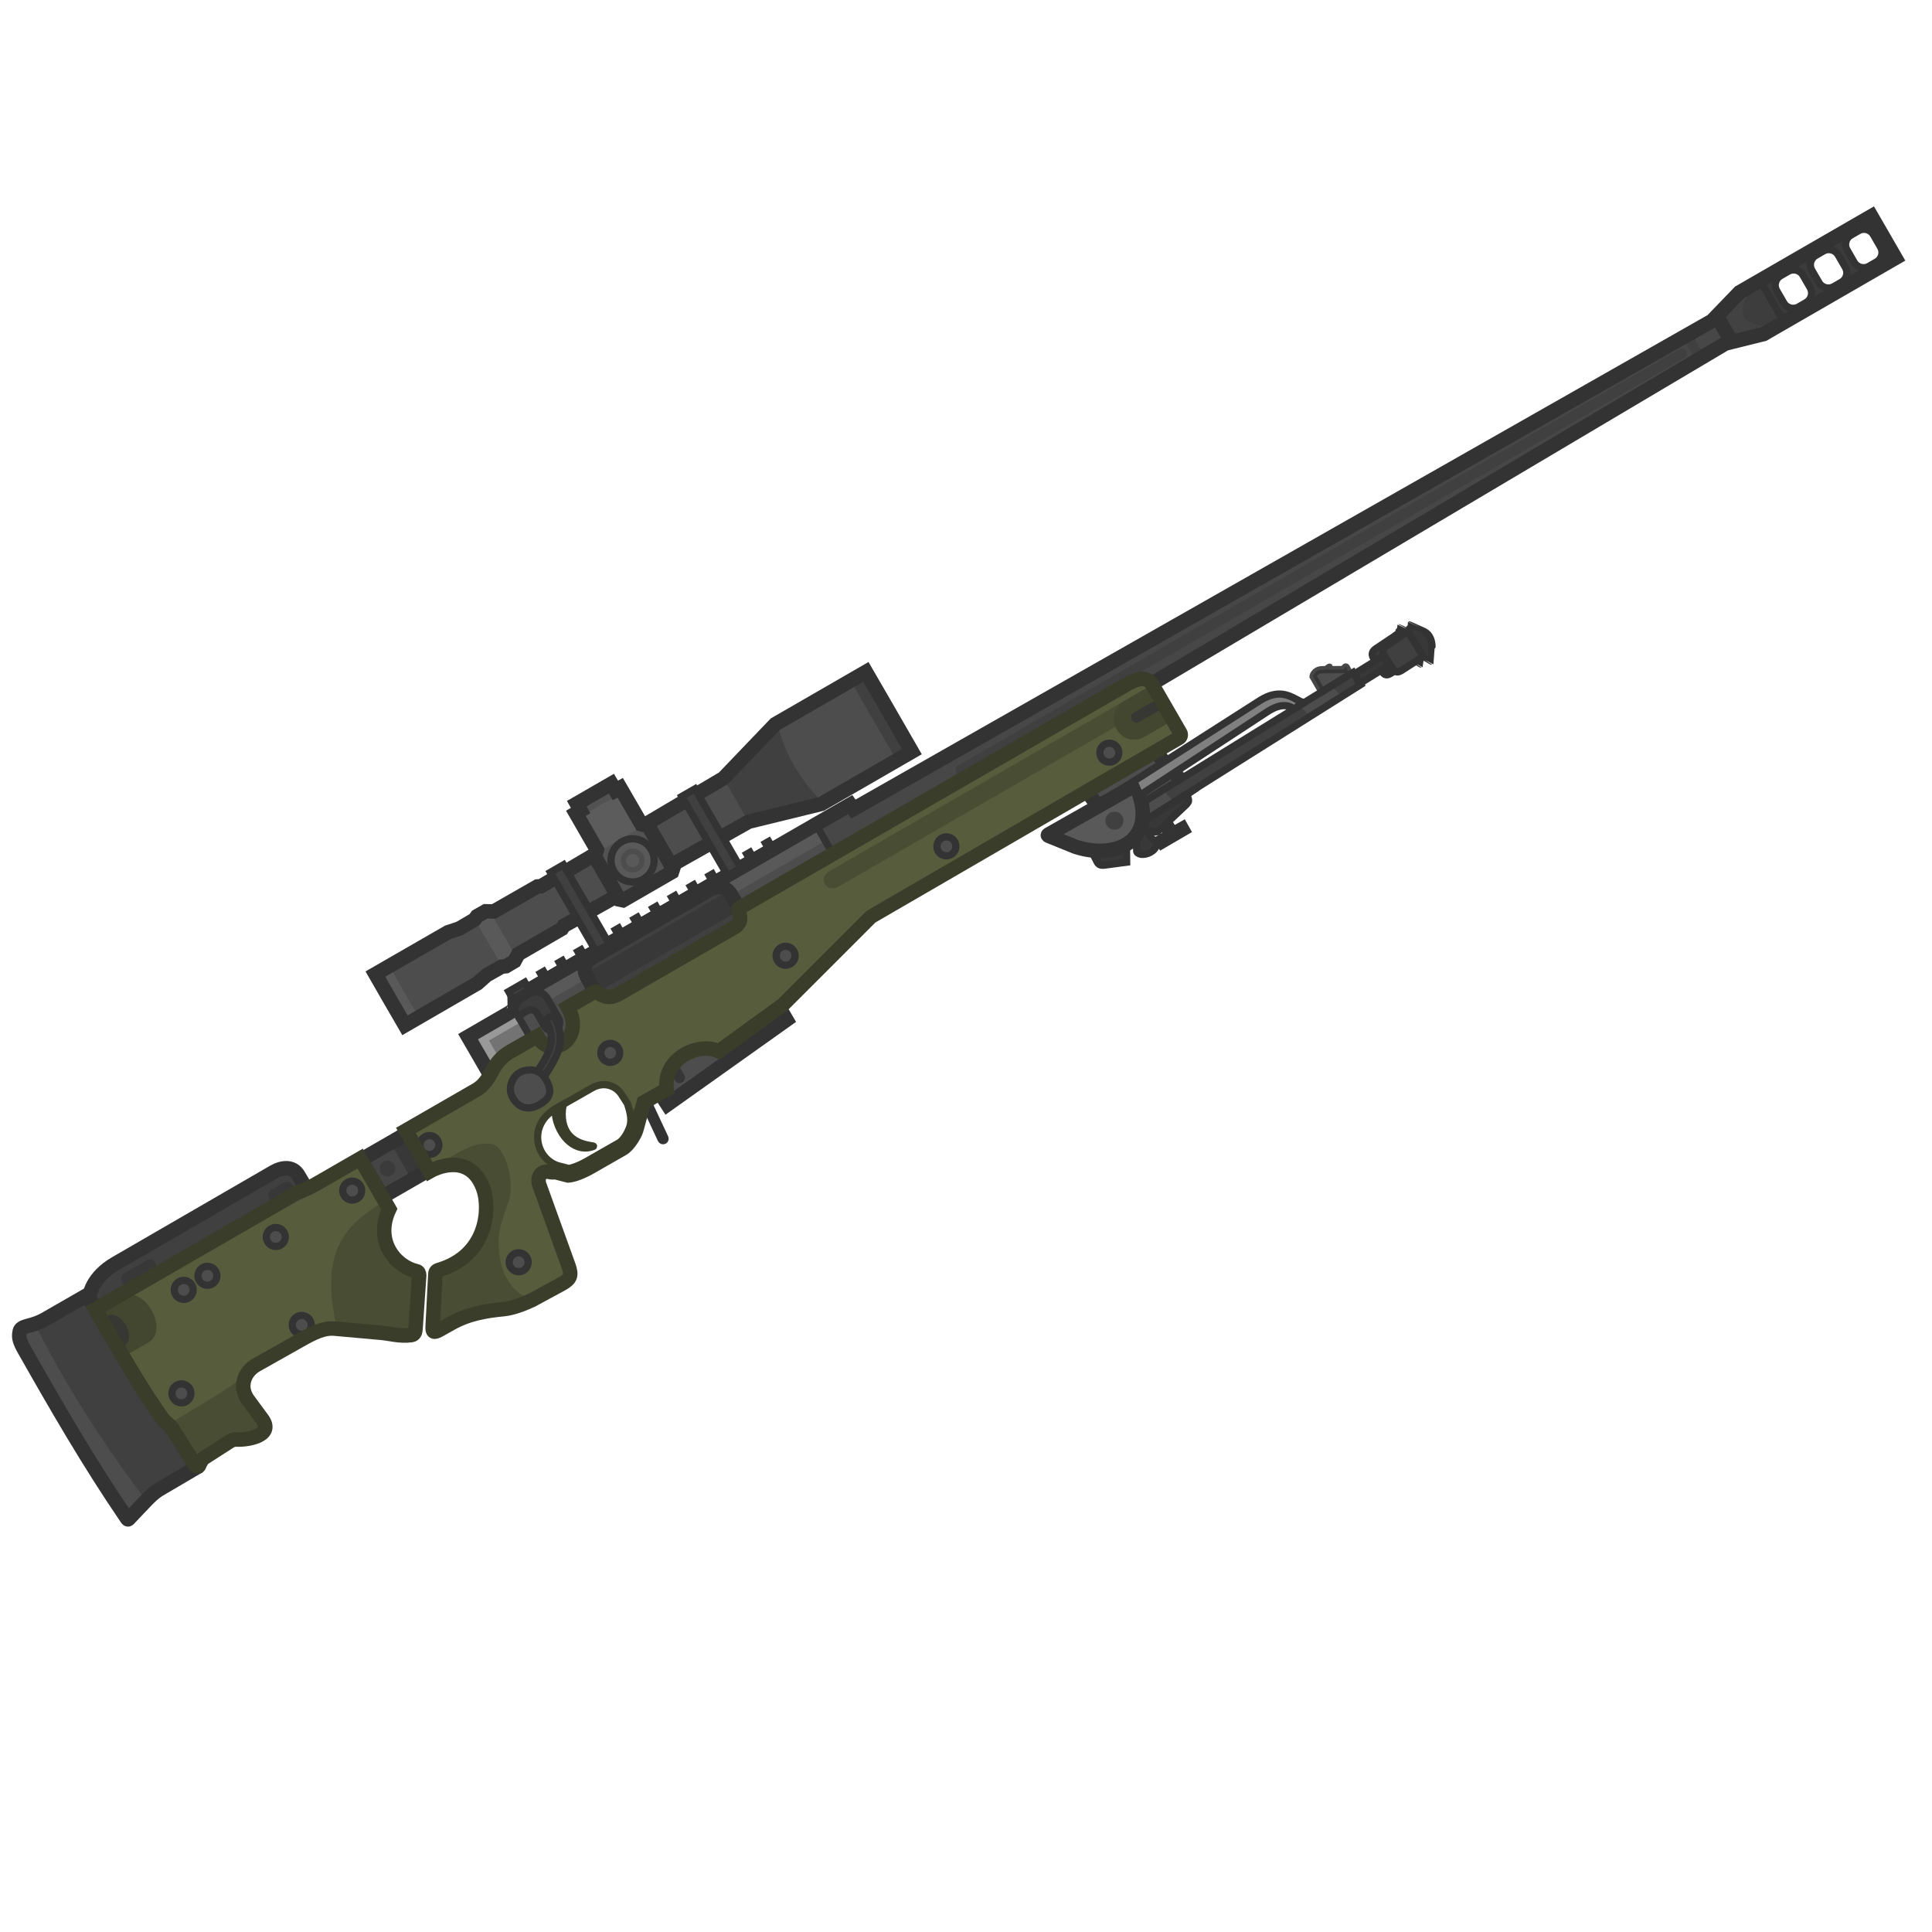 <svg width="110" height="110" viewBox="0 0 110 110" fill="none" xmlns="http://www.w3.org/2000/svg">
<g clip-path="url(#clip0_2672_1762)">
<path d="M26.648 59.024L27.941 61.255L29.694 60.243L30.873 60.241L29.259 57.445C29.192 57.521 29.069 57.622 28.956 57.688L26.648 59.024Z" fill="#999999"/>
<path d="M27.842 59.24L28.567 60.496L30.409 59.433L29.684 58.177L27.842 59.24Z" fill="#737373"/>
<path d="M29.305 56.834L29.314 57.363C29.313 57.38 29.294 57.41 29.262 57.445L30.876 60.24L32.887 60.236L33.747 57.813L34.444 57.4L33.471 55.713C33.079 55.061 33.412 54.708 33.799 54.481L40.42 50.654C40.81 50.432 41.315 50.395 41.646 50.976L42.572 52.578L47.89 49.424L46.455 46.938L29.305 56.834Z" fill="#4D4D4D" stroke="#333333" stroke-width="0.412" stroke-miterlimit="3.994"/>
<path d="M29.261 57.446L29.547 57.942L46.991 47.87L46.454 46.939L29.303 56.841L29.313 57.363C29.312 57.381 29.293 57.411 29.261 57.446Z" fill="#595959"/>
<path d="M61.784 44.92L62.62 46.037L64.626 46.976L67.678 44.922L65.569 42.571" fill="#4D4D4D" stroke="#333333" stroke-width="0.824" stroke-miterlimit="3.994"/>
<path d="M65.021 46.816C65.084 46.499 65.082 46.136 65 45.728L77.043 38.285L77.472 38.98L65.021 46.816Z" fill="#404040"/>
<path d="M65.021 46.817C64.964 47.099 64.855 47.346 64.703 47.555L64.718 48.436C64.705 48.548 64.816 48.604 64.964 48.642C65.305 48.683 65.773 48.469 65.85 48.095C65.874 47.983 65.891 47.9 65.689 47.815C65.563 47.746 65.334 47.531 65.444 47.368C65.513 47.282 65.58 47.311 65.647 47.34C65.674 47.352 65.701 47.364 65.728 47.367C65.83 47.387 65.898 47.364 66.011 47.252L66.213 47.051L66.45 47.488L65.902 47.818L66.121 48.155L67.589 47.299L67.38 46.927L66.819 47.246L66.522 46.776L67.565 45.788C67.7 45.629 67.681 45.566 67.658 45.488C67.653 45.473 67.648 45.458 67.645 45.441L67.579 45.207L65.021 46.817Z" fill="#383838" stroke="#333333" stroke-width="0.412" stroke-miterlimit="3.994"/>
<path d="M49.299 38.254L44.139 41.233L41.194 44.308L30.797 50.46L30.599 50.471L28.113 51.896L27.651 51.885L27.162 52.16L27.016 52.36L26.158 52.864L25.506 53.08L21.373 55.46L22.211 56.919L23.056 58.375L27.183 55.985L27.697 55.529L28.562 55.038L28.808 55.011L29.291 54.725L29.512 54.32L31.989 52.88L32.098 52.713L42.624 46.785L46.76 45.773L51.92 42.794L49.299 38.254Z" fill="#4D4D4D"/>
<path d="M30.766 55.411L30.948 55.306L31.101 55.572L30.919 55.677L30.766 55.411Z" fill="#404040" stroke="#333333" stroke-width="0.412"/>
<path d="M30.033 56.191L43.922 48.172L44.018 48.339L30.129 56.358L30.033 56.191Z" fill="#3B3B3B" stroke="#333333" stroke-width="0.412"/>
<path d="M31.834 54.794L32.016 54.689L32.17 54.955L31.988 55.06L31.834 54.794Z" fill="#404040" stroke="#333333" stroke-width="0.412"/>
<path d="M32.9 54.178L33.082 54.073L33.236 54.339L33.054 54.444L32.9 54.178Z" fill="#404040" stroke="#333333" stroke-width="0.412"/>
<path d="M33.969 53.56L34.151 53.456L34.304 53.722L34.122 53.827L33.969 53.56Z" fill="#404040" stroke="#333333" stroke-width="0.412"/>
<path d="M35.039 52.944L35.221 52.839L35.375 53.105L35.193 53.211L35.039 52.944Z" fill="#404040" stroke="#333333" stroke-width="0.412"/>
<path d="M36.105 52.328L36.288 52.223L36.441 52.489L36.259 52.594L36.105 52.328Z" fill="#404040" stroke="#333333" stroke-width="0.412"/>
<path d="M37.174 51.711L37.356 51.606L37.51 51.872L37.328 51.977L37.174 51.711Z" fill="#404040" stroke="#333333" stroke-width="0.412"/>
<path d="M38.244 51.095L38.426 50.99L38.58 51.256L38.398 51.361L38.244 51.095Z" fill="#404040" stroke="#333333" stroke-width="0.412"/>
<path d="M39.31 50.477L39.492 50.371L39.646 50.638L39.464 50.743L39.31 50.477Z" fill="#404040" stroke="#333333" stroke-width="0.412"/>
<path d="M40.379 49.86L40.561 49.755L40.715 50.021L40.533 50.127L40.379 49.86Z" fill="#404040" stroke="#333333" stroke-width="0.412"/>
<path d="M41.447 49.244L41.629 49.139L41.783 49.405L41.601 49.51L41.447 49.244Z" fill="#404040" stroke="#333333" stroke-width="0.412"/>
<path d="M42.516 48.627L42.698 48.522L42.851 48.788L42.669 48.893L42.516 48.627Z" fill="#404040" stroke="#333333" stroke-width="0.412"/>
<path d="M43.582 48.011L43.764 47.906L43.918 48.172L43.736 48.277L43.582 48.011Z" fill="#404040" stroke="#333333" stroke-width="0.412"/>
<path d="M34.44 57.399L33.467 55.712C33.075 55.06 33.409 54.707 33.796 54.48L40.417 50.654C40.807 50.431 41.312 50.394 41.643 50.975L42.568 52.577L34.44 57.399Z" fill="#404040" stroke="#333333" stroke-width="0.412" stroke-miterlimit="3.994"/>
<path d="M41.466 50.736C41.529 50.8 41.589 50.88 41.644 50.976L42.127 51.812L33.944 56.537L33.468 55.712C33.407 55.611 33.364 55.517 33.336 55.43L41.466 50.736Z" fill="#383838"/>
<path d="M48.409 45.809L48.592 46.064L97.803 18.083L98.547 19.373L47.888 49.423L46.453 46.938L48.409 45.809Z" fill="#474747" stroke="#333333" stroke-width="0.412" stroke-miterlimit="3.994"/>
<path d="M97.049 20.261L96.564 20.549L95.799 19.223L96.289 18.944L97.049 20.261Z" fill="#404040"/>
<path d="M29.302 56.834L29.311 57.363C29.311 57.368 29.259 57.445 29.259 57.445C29.192 57.521 29.069 57.622 28.956 57.687L26.648 59.024L27.941 61.255L29.695 60.243L32.885 60.236L33.744 57.813L34.441 57.4L33.468 55.713C33.076 55.061 33.409 54.708 33.797 54.481L40.418 50.654C40.808 50.432 41.313 50.395 41.644 50.976L42.569 52.578L98.547 19.374L97.802 18.084L48.591 46.065L48.408 45.81L29.302 56.834Z" stroke="#333333" stroke-width="0.824" stroke-miterlimit="3.994"/>
<path d="M5.542 74.733L5.157 74.067C4.974 73.75 5.306 72.668 6.586 71.937L15.596 66.72C16.12 66.428 16.69 66.405 16.991 66.923L17.586 67.929" fill="#404040" stroke="#333333" stroke-width="0.824" stroke-miterlimit="3.994"/>
<path d="M20.547 66.037L23.195 64.508L24.413 66.619L21.765 68.147L20.547 66.037Z" fill="#454545"/>
<path d="M23.194 64.509L22.23 65.065L23.449 67.176L24.413 66.619L23.194 64.509Z" fill="#383838"/>
<path d="M22.287 66.927C22.503 66.802 22.577 66.526 22.452 66.311C22.328 66.095 22.052 66.021 21.836 66.145C21.62 66.27 21.546 66.546 21.671 66.762C21.796 66.978 22.071 67.052 22.287 66.927Z" fill="#3B3B3B"/>
<path d="M20.547 66.037L23.195 64.508L24.413 66.619L21.765 68.147L20.547 66.037Z" stroke="#333333" stroke-width="0.824" stroke-miterlimit="3.994"/>
<path d="M38.001 62.883L44.779 58.065L43.633 56.116L36.647 60.786L38.001 62.883Z" fill="#4D4D4D" stroke="#333333" stroke-width="0.824" stroke-miterlimit="3.994"/>
<path d="M38.844 61.626C38.696 61.711 38.507 61.66 38.422 61.513L37.717 60.292C37.632 60.144 37.682 59.955 37.83 59.87V59.87C37.978 59.784 38.167 59.835 38.252 59.983L38.957 61.203C39.042 61.351 38.992 61.54 38.844 61.626V61.626Z" fill="#363636"/>
<path d="M37.8 64.937C37.743 64.964 37.676 64.939 37.649 64.883L36.475 62.372C36.448 62.315 36.473 62.248 36.529 62.221V62.221C36.586 62.194 36.654 62.219 36.68 62.276L37.855 64.786C37.881 64.843 37.857 64.911 37.8 64.937V64.937Z" fill="#363636" stroke="#333333" stroke-width="0.412"/>
<path d="M20.505 65.963L22.165 68.84C21.305 70.663 22.51 72.103 23.72 72.379C23.823 72.398 23.866 72.503 23.867 72.611L23.659 75.648C23.646 75.826 23.618 75.986 23.42 76.016C22.69 76.107 22.219 75.911 21.519 75.868L19.06 75.647C18.45 75.591 17.899 75.851 17.096 76.305L14.604 77.71C13.907 78.102 13.588 78.953 14.112 79.686L14.969 80.852C15.56 81.754 14.091 81.993 13.446 81.961C13.309 81.96 13.193 81.995 13.048 82.09C13.048 82.09 12.207 82.626 11.617 83.01C11.509 83.079 11.415 83.263 11.337 83.438C11.296 83.554 11.171 83.494 11.057 83.337L9.855 81.419C9.677 81.124 9.526 81.093 9.294 80.827C7.839 78.803 6.689 76.666 5.432 74.54L16.692 68.041C17.214 67.746 17.399 67.761 18.026 67.394L20.505 65.963Z" fill="#575C3D"/>
<path d="M65.021 46.815L66.863 45.655L66.199 44.986L65 45.727C65.082 46.136 65.085 46.498 65.021 46.815Z" fill="#4D4D4D"/>
<path d="M74.598 40.789L73.981 40.177L75.774 39.069L76.414 39.646L74.598 40.789Z" fill="#4D4D4D"/>
<path d="M79.189 38.337L80.433 37.537L79.562 36.112L78.348 36.924C78.243 36.993 78.166 37.074 78.138 37.174C78.122 37.233 78.125 37.288 78.14 37.341L78.195 37.459L78.723 38.284C78.773 38.349 78.836 38.413 78.931 38.422C79.017 38.429 79.103 38.387 79.189 38.337Z" fill="#3B3B3B"/>
<path d="M78.14 37.341C78.125 37.288 78.122 37.233 78.138 37.174C78.166 37.074 78.243 36.993 78.348 36.924L79.562 36.112L80.433 37.537L79.189 38.337C79.103 38.387 79.017 38.429 78.931 38.422C78.836 38.413 78.773 38.349 78.723 38.284L78.195 37.459M78.14 37.341L78.195 37.459M78.14 37.341C78.152 37.383 78.172 37.423 78.195 37.459" stroke="#333333" stroke-width="0.412" stroke-miterlimit="3.994"/>
<path d="M80.368 36.067C80.748 36.208 80.911 36.536 80.928 36.954C80.928 36.954 80.909 37.804 80.904 37.807C80.899 37.809 80.434 37.537 80.434 37.537L79.564 36.112L79.658 36.049L79.655 35.936C79.655 35.936 79.649 35.748 79.651 35.747C79.653 35.746 80.368 36.067 80.368 36.067Z" fill="#363636" stroke="#333333" stroke-width="0.412" stroke-miterlimit="3.994"/>
<path d="M79.797 38.173L81.04 37.373L80.17 35.948L78.955 36.76C78.851 36.829 78.774 36.91 78.746 37.01C78.729 37.069 78.733 37.124 78.748 37.177L78.803 37.295L79.331 38.12C79.381 38.184 79.443 38.249 79.538 38.258C79.624 38.265 79.711 38.223 79.797 38.173Z" fill="#404040"/>
<path d="M78.748 37.177C78.733 37.124 78.729 37.069 78.746 37.01C78.774 36.91 78.851 36.829 78.955 36.76L80.17 35.948L81.04 37.373L79.797 38.173C79.711 38.223 79.624 38.265 79.538 38.258C79.443 38.249 79.381 38.184 79.331 38.12L78.803 37.295M78.748 37.177L78.803 37.295M78.748 37.177C78.76 37.219 78.779 37.259 78.803 37.295" stroke="#333333" stroke-width="0.412" stroke-miterlimit="3.994"/>
<path d="M80.973 35.904C81.354 36.045 81.517 36.373 81.534 36.791C81.534 36.791 81.514 37.641 81.51 37.644C81.505 37.646 81.04 37.374 81.04 37.374L80.169 35.949L80.263 35.886L80.261 35.773C80.261 35.773 80.255 35.585 80.257 35.584C80.259 35.583 80.973 35.904 80.973 35.904Z" fill="#383838" stroke="#333333" stroke-width="0.412" stroke-miterlimit="3.994"/>
<rect x="77.102" y="38.379" width="1.922" height="0.622" transform="rotate(-31.82 77.102 38.379)" fill="#383838" stroke="#333333" stroke-width="0.412"/>
<path d="M97.748 17.987L99.044 16.643L100.214 15.967L101.586 18.343L100.415 19.018L98.603 19.468L97.748 17.987Z" fill="#424242"/>
<path d="M101.585 18.344C101.164 18.587 99.685 18.695 99.323 18.067C98.96 17.439 99.793 16.212 100.214 15.969L101.585 18.344Z" fill="#3D3D3D"/>
<path fill-rule="evenodd" clip-rule="evenodd" d="M100.211 15.968L101.582 18.343L107.914 14.688L106.542 12.312L100.211 15.968ZM101.381 15.699C101.086 15.87 100.984 16.248 101.155 16.544L101.561 17.247C101.732 17.543 102.11 17.644 102.406 17.474L102.837 17.224C103.133 17.053 103.234 16.675 103.064 16.38L102.658 15.676C102.487 15.381 102.109 15.279 101.813 15.45L101.381 15.699ZM103.158 15.387C102.988 15.091 103.089 14.713 103.385 14.543L103.816 14.293C104.112 14.123 104.49 14.224 104.661 14.52L105.067 15.223C105.238 15.519 105.136 15.897 104.841 16.068L104.409 16.317C104.113 16.488 103.735 16.386 103.565 16.09L103.158 15.387ZM105.388 13.386C105.092 13.557 104.991 13.935 105.162 14.23L105.568 14.934C105.739 15.23 106.117 15.331 106.412 15.16L106.844 14.911C107.14 14.74 107.241 14.362 107.07 14.066L106.664 13.363C106.494 13.067 106.115 12.966 105.82 13.137L105.388 13.386Z" fill="#3B3B3B" stroke="#333333" stroke-width="0.412" stroke-miterlimit="3.994"/>
<path d="M97.748 17.987L99.044 16.643L106.546 12.312L107.917 14.687L100.415 19.018L98.603 19.468L97.748 17.987Z" stroke="#333333" stroke-width="0.824" stroke-miterlimit="3.994"/>
<path d="M67.275 41.929L49.589 52.194L44.563 57.22L40.928 59.855C39.781 59.303 37.716 60.273 37.959 62.026L36.011 63.123C35.931 63.165 35.91 63.128 35.879 63.082L35.377 62.296C35.088 61.857 34.422 61.534 33.703 61.947L31.622 63.134C30.049 64.015 30.451 65.917 31.744 66.364L31.644 66.743C31.465 66.752 31.41 66.755 31.268 66.723C30.784 66.623 30.551 67.062 30.716 67.49L32.373 72.081C32.548 72.598 32.515 72.806 31.984 73.1L30.291 74.019C29.789 74.257 29.151 74.496 28.645 74.54C27.674 74.631 26.644 74.802 25.681 75.349L25.047 75.703C24.649 75.937 24.631 75.798 24.632 75.57L24.784 72.593C24.792 72.459 24.792 72.359 24.994 72.301C27.765 71.477 27.895 68.815 27.535 67.741C26.879 65.782 25.15 66.304 24.459 66.698L23.115 64.361L27.152 62.035C27.702 61.692 27.88 61.191 28.172 60.72C28.401 60.371 28.644 60.113 29.074 59.862L30.583 59C31.346 60.373 33.355 59.173 32.325 57.344L33.889 56.443C33.979 56.39 34.423 57.051 35.213 56.605L41.781 52.819C42.482 52.415 41.913 51.805 42.07 51.712L64.078 39.007C65.03 38.453 65.398 38.616 65.663 39.07L67.275 41.929Z" fill="#575C3D"/>
<path d="M67.202 41.735C67.258 41.833 67.225 41.959 67.127 42.016L49.589 52.194L44.563 57.22L40.928 59.855C39.781 59.303 37.716 60.273 37.959 62.026L36.011 63.123C35.931 63.165 35.91 63.128 35.879 63.082L35.377 62.296C35.088 61.857 34.422 61.534 33.703 61.947L31.622 63.134C30.049 64.015 30.451 65.917 31.744 66.364L31.644 66.743C31.465 66.752 31.41 66.755 31.268 66.723C30.784 66.623 30.551 67.062 30.716 67.49L32.373 72.081C32.548 72.598 32.515 72.806 31.984 73.1L30.291 74.019C29.789 74.257 29.151 74.496 28.645 74.54C27.674 74.631 26.644 74.802 25.681 75.349L25.047 75.703C24.649 75.937 24.631 75.798 24.632 75.57L24.784 72.593C24.792 72.459 24.792 72.359 24.994 72.301C27.765 71.477 27.895 68.815 27.535 67.741C26.879 65.782 25.15 66.304 24.459 66.698L23.115 64.361L27.152 62.035C27.702 61.692 27.88 61.191 28.172 60.72C28.401 60.371 28.644 60.113 29.074 59.862L30.583 59C31.346 60.373 33.355 59.173 32.325 57.344L33.889 56.443C33.979 56.39 34.423 57.051 35.213 56.605L41.781 52.819C42.482 52.415 41.913 51.805 42.07 51.712L64.078 39.007C65.03 38.453 65.398 38.616 65.663 39.07L67.202 41.735Z" fill="#575C3D"/>
<path d="M67.202 41.735C67.258 41.833 67.225 41.959 67.127 42.016L49.589 52.194L44.563 57.22L40.928 59.855C39.781 59.303 37.716 60.273 37.959 62.026L36.011 63.123C35.931 63.165 35.91 63.128 35.879 63.082L35.377 62.296C35.088 61.857 34.422 61.534 33.703 61.947L31.622 63.134C30.076 64.026 30.451 65.917 31.744 66.364L31.644 66.743C31.465 66.752 31.41 66.755 31.268 66.723C30.784 66.623 30.551 67.062 30.716 67.49L32.373 72.081C32.548 72.598 32.515 72.806 31.984 73.1L30.291 74.019C29.789 74.257 29.151 74.496 28.645 74.54C27.674 74.631 26.644 74.802 25.681 75.349L25.047 75.703C24.649 75.937 24.631 75.798 24.632 75.57L24.784 72.593C24.792 72.459 24.792 72.359 24.994 72.301C27.765 71.477 27.895 68.815 27.535 67.741C26.879 65.782 25.15 66.304 24.459 66.698L23.111 64.363L27.152 62.035C27.702 61.692 27.88 61.191 28.172 60.72C28.401 60.371 28.644 60.113 29.074 59.862L30.583 59C31.346 60.373 33.355 59.173 32.325 57.344L33.889 56.443C33.979 56.39 34.423 57.051 35.213 56.605L41.781 52.819C42.482 52.415 41.913 51.805 42.07 51.712L64.078 39.007C65.03 38.453 65.398 38.616 65.663 39.07L67.202 41.735Z" fill="#575C3D"/>
<path d="M7.017 77.259C6.779 76.854 6.544 76.448 6.308 76.041C6.04 75.576 5.77 75.111 5.496 74.647L6.935 73.816C8.172 73.126 9.693 75.692 8.446 76.433L7.017 77.259Z" fill="#43472F"/>
<path d="M6.613 76.57C6.511 76.394 6.409 76.218 6.307 76.041C6.175 75.813 6.043 75.585 5.91 75.358C5.923 75.158 6.001 74.994 6.145 74.911C6.439 74.741 6.895 74.979 7.162 75.442C7.43 75.905 7.408 76.419 7.113 76.589C6.971 76.671 6.791 76.658 6.613 76.57Z" fill="#373833"/>
<path d="M54.154 48.656C54.413 48.507 54.501 48.176 54.352 47.918C54.203 47.66 53.873 47.571 53.614 47.72C53.356 47.869 53.267 48.2 53.417 48.458C53.566 48.716 53.896 48.805 54.154 48.656Z" fill="#4D4D4D" stroke="#333333" stroke-width="0.412" stroke-miterlimit="3.994"/>
<path d="M65.356 39.135L47.27 49.576C46.505 50.009 47.055 50.889 47.78 50.458L63.527 41.367L66.019 39.928" fill="#484D33"/>
<path d="M65.61 38.984C65.629 39.011 65.647 39.04 65.665 39.07L66.766 41.024L65.189 41.934C63.791 42.725 62.668 40.702 64.017 39.904L65.61 38.984Z" fill="#43472F"/>
<path d="M95.611 19.875L54.548 43.582C54.407 43.663 54.359 43.844 54.44 43.985C54.522 44.126 54.702 44.174 54.843 44.093L95.906 20.385C96.047 20.304 96.095 20.123 96.014 19.982C95.933 19.841 95.752 19.793 95.611 19.875Z" fill="#404040"/>
<path d="M30.268 74.03C29.77 74.264 29.144 74.497 28.645 74.54C27.674 74.631 26.644 74.802 25.681 75.349L25.047 75.703C24.65 75.937 24.631 75.798 24.632 75.57C24.683 74.575 24.732 73.579 24.785 72.583C24.792 72.454 24.797 72.358 24.995 72.301C27.765 71.477 27.896 68.815 27.536 67.741C27.048 66.285 25.969 66.199 25.162 66.413L24.949 66.269C25.148 66.167 25.353 66.047 25.563 65.925C26.341 65.471 27.19 64.976 28.036 65.147C28.788 65.348 29.28 67.22 28.998 68.274C28.755 68.967 28.46 69.824 28.398 70.386C28.365 71.4 28.442 73.021 29.917 73.861L30.268 74.03Z" fill="#484D33"/>
<path d="M24.719 65.661C24.977 65.511 25.066 65.181 24.917 64.923C24.767 64.664 24.437 64.576 24.179 64.725C23.92 64.874 23.832 65.205 23.981 65.463C24.13 65.721 24.461 65.81 24.719 65.661Z" fill="#4D4D4D" stroke="#333333" stroke-width="0.412" stroke-miterlimit="3.994"/>
<path d="M8.349 71.764L7.073 72.501C6.897 72.603 6.836 72.828 6.938 73.005C7.04 73.181 7.265 73.241 7.441 73.139L8.718 72.403C8.894 72.301 8.954 72.076 8.852 71.899C8.751 71.723 8.525 71.663 8.349 71.764Z" fill="#383838"/>
<path d="M16.16 67.329L15.464 67.731C15.287 67.833 15.227 68.058 15.329 68.234C15.431 68.41 15.656 68.471 15.832 68.369L16.528 67.967C16.704 67.865 16.765 67.64 16.663 67.464C16.561 67.288 16.336 67.227 16.16 67.329Z" fill="#383838"/>
<path d="M17.449 75.903C17.708 75.754 17.796 75.423 17.647 75.165C17.498 74.907 17.168 74.818 16.909 74.967C16.651 75.116 16.562 75.447 16.712 75.705C16.861 75.963 17.191 76.052 17.449 75.903Z" fill="#4D4D4D" stroke="#333333" stroke-width="0.412" stroke-miterlimit="3.994"/>
<path d="M20.324 68.256C20.583 68.107 20.671 67.777 20.522 67.518C20.373 67.26 20.043 67.172 19.784 67.321C19.526 67.47 19.437 67.8 19.587 68.059C19.736 68.317 20.066 68.406 20.324 68.256Z" fill="#4D4D4D" stroke="#333333" stroke-width="0.412" stroke-miterlimit="3.994"/>
<path d="M15.973 70.896C16.231 70.747 16.32 70.416 16.171 70.158C16.021 69.9 15.691 69.811 15.433 69.96C15.174 70.109 15.086 70.44 15.235 70.698C15.384 70.957 15.714 71.045 15.973 70.896Z" fill="#4D4D4D" stroke="#333333" stroke-width="0.412" stroke-miterlimit="3.994"/>
<path d="M12.08 73.107C12.339 72.958 12.427 72.627 12.278 72.369C12.129 72.111 11.799 72.022 11.54 72.171C11.282 72.32 11.193 72.651 11.342 72.909C11.492 73.168 11.822 73.256 12.08 73.107Z" fill="#4D4D4D" stroke="#333333" stroke-width="0.412" stroke-miterlimit="3.994"/>
<path d="M10.731 73.908C10.989 73.759 11.078 73.428 10.928 73.17C10.779 72.911 10.449 72.823 10.191 72.972C9.932 73.121 9.844 73.452 9.993 73.71C10.142 73.968 10.472 74.057 10.731 73.908Z" fill="#4D4D4D" stroke="#333333" stroke-width="0.412" stroke-miterlimit="3.994"/>
<path d="M10.6 79.8C10.858 79.651 10.947 79.321 10.797 79.062C10.648 78.804 10.318 78.716 10.06 78.865C9.801 79.014 9.713 79.344 9.862 79.603C10.011 79.861 10.341 79.95 10.6 79.8Z" fill="#4D4D4D" stroke="#333333" stroke-width="0.412" stroke-miterlimit="3.994"/>
<path d="M27.889 51.89L27.648 51.885L27.159 52.159L27.03 52.335L28.589 55.034L28.805 55.011L29.287 54.724L29.403 54.513L27.889 51.89Z" fill="#595959"/>
<path d="M51.049 43.295L51.918 42.793L49.297 38.253L48.428 38.755L51.049 43.295Z" fill="#404040"/>
<path d="M22.162 55.005L21.371 55.46L22.209 56.919L23.054 58.375L23.843 57.918L22.162 55.005Z" fill="#595959"/>
<path d="M46.714 45.783L46.849 45.705C45.509 44.354 44.71 42.932 44.24 41.187L44.105 41.265L41.193 44.308L42.623 46.784L46.714 45.783Z" fill="#404040"/>
<path d="M50.612 40.522L49.299 38.254L44.139 41.233L41.194 44.308L30.797 50.46L30.599 50.471L28.113 51.896L27.651 51.885L27.162 52.16L27.016 52.36L26.158 52.864L25.506 53.08L21.373 55.46L22.211 56.919L23.056 58.375L27.183 55.985L27.697 55.529L28.562 55.038L28.808 55.011L29.291 54.725L29.512 54.32L31.989 52.88L32.098 52.713L42.624 46.785L46.76 45.773L51.92 42.794L50.612 40.522Z" stroke="#333333" stroke-width="0.824" stroke-miterlimit="3.994"/>
<path d="M33.835 53.996L31.336 49.668L32.083 49.236L34.582 53.565" fill="#404040" stroke="#333333" stroke-width="0.412" stroke-miterlimit="3.994"/>
<path d="M41.319 49.673L38.82 45.345L39.568 44.913L42.066 49.241" fill="#404040" stroke="#333333" stroke-width="0.412" stroke-miterlimit="3.994"/>
<path d="M63.432 43.322C63.69 43.173 63.779 42.842 63.63 42.584C63.48 42.325 63.15 42.237 62.892 42.386C62.633 42.535 62.545 42.866 62.694 43.124C62.843 43.382 63.173 43.471 63.432 43.322Z" fill="#4D4D4D" stroke="#333333" stroke-width="0.412" stroke-miterlimit="3.994"/>
<path d="M45 54.885C45.259 54.736 45.347 54.406 45.198 54.147C45.049 53.889 44.718 53.8 44.46 53.95C44.202 54.099 44.113 54.429 44.262 54.688C44.411 54.946 44.742 55.034 45 54.885Z" fill="#4D4D4D" stroke="#333333" stroke-width="0.412" stroke-miterlimit="3.994"/>
<path d="M35.016 60.413C35.274 60.263 35.363 59.933 35.214 59.675C35.064 59.416 34.734 59.328 34.476 59.477C34.217 59.626 34.129 59.956 34.278 60.215C34.427 60.473 34.757 60.562 35.016 60.413Z" fill="#4D4D4D" stroke="#333333" stroke-width="0.412" stroke-miterlimit="3.994"/>
<path d="M29.801 72.335C30.059 72.185 30.148 71.855 29.999 71.597C29.849 71.338 29.519 71.25 29.261 71.399C29.002 71.548 28.914 71.878 29.063 72.137C29.212 72.395 29.543 72.484 29.801 72.335Z" fill="#4D4D4D" stroke="#333333" stroke-width="0.412" stroke-miterlimit="3.994"/>
<path d="M31.811 57.971L31.174 56.86C30.923 56.427 30.505 56.387 30.112 56.607L29.513 56.952L29.262 57.445L29.497 57.851L29.988 57.569C30.272 57.394 30.491 57.538 30.581 57.701L30.999 58.427C31.294 58.956 32.102 58.507 31.811 57.971Z" fill="#3B3B3B" stroke="#333333" stroke-width="0.412" stroke-miterlimit="3.994"/>
<path d="M62.135 48.415C62.89 48.505 63.602 48.389 64.134 48.068L64.147 49.089L62.85 49.261C62.562 49.288 62.497 49.152 62.396 48.942C62.371 48.89 62.343 48.833 62.31 48.772L62.135 48.415Z" fill="#383838" stroke="#333333" stroke-width="0.412" stroke-miterlimit="3.994"/>
<path d="M64.434 40.996C64.349 40.848 64.399 40.659 64.547 40.574L66.035 39.715L66.344 40.25L64.856 41.109C64.708 41.195 64.519 41.144 64.434 40.996V40.996Z" fill="#373833"/>
<path d="M22.238 75.959C22.231 75.957 22.224 75.956 22.217 75.955C21.998 75.92 21.773 75.884 21.518 75.868L19.184 75.658C18.255 71.548 19.334 69.897 21.9 68.387L22.164 68.84C21.303 70.663 22.508 72.104 23.718 72.379C23.822 72.398 23.865 72.503 23.866 72.611L23.657 75.648C23.645 75.826 23.617 75.986 23.419 76.017C23.368 76.023 23.319 76.028 23.271 76.031L22.238 75.959Z" fill="#484D33"/>
<path d="M14.119 78.134C13.794 78.569 13.734 79.158 14.112 79.687L14.969 80.853C15.56 81.755 14.091 81.994 13.446 81.962C13.309 81.96 13.193 81.995 13.048 82.09C13.048 82.09 12.207 82.626 11.617 83.01C11.509 83.08 11.486 83.379 11.349 83.459C11.242 83.52 11.171 83.495 11.057 83.337L9.855 81.42C9.761 81.263 9.674 81.181 9.578 81.098C9.851 80.935 10.123 80.773 10.391 80.613C12.049 79.624 13.55 78.73 14.119 78.134Z" fill="#484D33"/>
<path d="M11.35 83.46L9.079 84.794C8.77 84.977 8.502 85.24 8.199 85.562L7.417 86.386C7.398 86.406 7.382 86.423 7.369 86.438C7.321 86.49 7.301 86.511 7.284 86.509C7.271 86.508 7.26 86.494 7.241 86.469C7.237 86.463 7.232 86.457 7.227 86.451C5.074 83.297 3.215 80.08 1.328 76.747C1.049 76.235 1.077 76.044 1.125 75.795C1.155 75.645 1.317 75.562 1.55 75.499C1.983 75.387 2.23 75.301 2.565 75.116L4.967 73.735C5.209 74.154 5.452 74.571 5.695 74.989C5.9 75.34 6.104 75.691 6.308 76.043C7.248 77.667 8.183 79.281 9.295 80.828C9.39 80.937 9.471 81.007 9.546 81.071C9.558 81.081 9.569 81.09 9.579 81.099C9.675 81.182 9.762 81.264 9.856 81.421L11.058 83.338C11.172 83.496 11.243 83.521 11.35 83.46Z" fill="#404040"/>
<path d="M31.611 63.139C31.583 63.818 31.916 64.505 32.291 64.884C32.673 65.268 33.15 65.448 33.618 65.322C33.736 65.29 33.796 65.275 33.795 65.263C33.794 65.251 33.735 65.242 33.616 65.223C33.099 65.142 32.653 64.951 32.361 64.587C32.08 64.237 31.914 63.66 32.064 62.88L31.621 63.133C31.617 63.135 31.614 63.137 31.611 63.139Z" fill="#444639" stroke="#3A3D29" stroke-width="0.412" stroke-miterlimit="3.994"/>
<path d="M36.657 62.759L36.011 63.123C35.935 63.164 35.912 63.13 35.883 63.087L35.729 62.846C35.889 63.342 35.991 63.785 35.852 64.171C35.803 64.308 35.72 64.504 35.606 64.676C35.488 64.853 35.363 64.992 35.259 65.057L33.425 66.106C33.213 66.228 32.992 66.333 32.797 66.409C32.616 66.478 32.472 66.518 32.38 66.529L31.744 66.364L31.645 66.742L32.345 66.925L32.376 66.923C32.526 66.913 32.728 66.855 32.938 66.774C33.152 66.691 33.391 66.577 33.62 66.445L35.462 65.392C35.639 65.283 35.803 65.085 35.932 64.893C36.063 64.697 36.188 64.48 36.234 64.308L36.657 62.759Z" fill="#494D33"/>
<path d="M35.729 62.846L35.378 62.296C35.089 61.857 34.422 61.534 33.703 61.947L31.622 63.134C30.076 64.026 30.452 65.917 31.744 66.364L32.38 66.529C32.472 66.518 32.616 66.479 32.796 66.409C32.992 66.334 33.213 66.228 33.425 66.106L35.259 65.057C35.363 64.992 35.488 64.854 35.606 64.676C35.72 64.504 35.802 64.308 35.852 64.171C35.991 63.785 35.889 63.342 35.729 62.846Z" stroke="#3A3D29" stroke-width="0.412" stroke-miterlimit="3.994"/>
<path d="M67.202 41.735C67.258 41.833 67.225 41.959 67.127 42.016L49.589 52.194L44.563 57.22L40.928 59.855C39.781 59.303 37.716 60.273 37.959 62.026L36.656 62.76L36.233 64.308C36.188 64.481 36.062 64.697 35.931 64.894C35.803 65.086 35.639 65.283 35.461 65.392L33.62 66.446C33.391 66.578 33.151 66.691 32.937 66.774C32.728 66.855 32.526 66.914 32.376 66.923L32.344 66.925L31.644 66.743L31.629 66.743C31.462 66.752 31.406 66.755 31.268 66.723C30.784 66.623 30.551 67.062 30.716 67.49L32.373 72.081C32.548 72.598 32.515 72.806 31.984 73.1L30.291 74.019C29.789 74.257 29.151 74.496 28.645 74.54C27.674 74.631 26.644 74.802 25.681 75.349L25.047 75.703C24.649 75.937 24.631 75.798 24.632 75.57L24.785 72.583C24.792 72.454 24.797 72.358 24.994 72.301C27.765 71.477 27.895 68.815 27.535 67.741C26.879 65.782 25.15 66.304 24.459 66.698L23.111 64.363L27.152 62.035C27.58 61.768 27.783 61.406 27.99 61.036C28.048 60.931 28.108 60.825 28.172 60.72C28.401 60.371 28.644 60.113 29.074 59.862L30.583 59C31.346 60.373 33.355 59.173 32.325 57.344L33.889 56.443C33.912 56.43 33.958 56.462 34.026 56.511L34.026 56.511C34.227 56.654 34.624 56.938 35.213 56.605L41.781 52.819C42.257 52.545 42.148 52.177 42.078 51.939C42.044 51.826 42.02 51.742 42.07 51.712L64.078 39.007C65.03 38.453 65.398 38.616 65.663 39.07L67.202 41.735Z" stroke="#3A3D29" stroke-width="0.824" stroke-miterlimit="3.994"/>
<path d="M29.877 55.924L28.959 56.454L29.307 57.057L29.303 56.833L30.128 56.358L29.877 55.924Z" fill="#404040" stroke="#333333" stroke-width="0.412"/>
<path d="M35.038 45.005L34.808 44.617L32.838 45.755L33.059 46.148L32.789 46.307L33.984 48.384L33.874 48.786L35.281 51.219L35.471 51.259L38.258 49.65L38.319 49.465L36.915 47.03L36.512 46.924L35.311 44.851L35.038 45.005Z" fill="#525252"/>
<path d="M35.458 45.105L32.936 46.561L33.983 48.382L33.925 48.596L36.725 46.979L36.511 46.923L35.458 45.105Z" fill="#5C5C5C"/>
<path d="M36.631 50.05C37.218 49.711 37.419 48.96 37.08 48.373C36.741 47.785 35.99 47.584 35.403 47.923C34.816 48.262 34.615 49.013 34.954 49.6C35.293 50.188 36.044 50.389 36.631 50.05Z" fill="#595959" stroke="#333333" stroke-width="0.412" stroke-miterlimit="3.994"/>
<path fill-rule="evenodd" clip-rule="evenodd" d="M35.68 48.405C35.354 48.593 35.242 49.011 35.431 49.337C35.619 49.663 36.036 49.775 36.362 49.586C36.688 49.398 36.8 48.981 36.612 48.655C36.424 48.329 36.007 48.217 35.68 48.405ZM35.699 49.182C35.596 49.004 35.657 48.776 35.835 48.673C36.013 48.57 36.241 48.631 36.344 48.809C36.447 48.988 36.386 49.216 36.208 49.319C36.029 49.421 35.801 49.36 35.699 49.182Z" fill="#4D4D4D"/>
<path d="M35.038 45.005L34.808 44.617L32.838 45.755L33.059 46.148L32.789 46.307L33.984 48.384L33.874 48.786L35.281 51.219L35.471 51.259L38.258 49.65L38.319 49.465L36.915 47.03L36.512 46.924L35.311 44.851L35.038 45.005Z" stroke="#333333" stroke-width="0.824" stroke-miterlimit="3.994"/>
<path d="M1.987 75.372L2.085 75.572C3.737 78.873 5.965 82.338 8.131 85.172L8.337 85.417C8.292 85.464 8.246 85.512 8.199 85.562L7.417 86.386C7.398 86.406 7.382 86.423 7.369 86.438C7.321 86.49 7.301 86.511 7.284 86.509C7.271 86.508 7.26 86.494 7.241 86.469C7.237 86.463 7.232 86.457 7.227 86.451C5.074 83.297 3.215 80.08 1.328 76.747C1.049 76.235 1.077 76.044 1.125 75.795C1.155 75.645 1.317 75.562 1.55 75.499C1.719 75.455 1.859 75.415 1.987 75.372Z" fill="#4D4D4D"/>
<path d="M11.35 83.46L9.079 84.794C8.77 84.977 8.502 85.24 8.199 85.562L7.417 86.386C7.398 86.406 7.382 86.423 7.369 86.438C7.321 86.49 7.301 86.511 7.284 86.509C7.268 86.507 7.255 86.487 7.227 86.451C5.074 83.297 3.215 80.08 1.328 76.747C1.049 76.235 1.077 76.044 1.125 75.795C1.155 75.645 1.317 75.562 1.55 75.499C1.983 75.387 2.23 75.301 2.565 75.116L4.967 73.735C5.209 74.154 5.452 74.571 5.695 74.989C5.9 75.34 6.104 75.691 6.308 76.043C7.248 77.667 8.183 79.281 9.295 80.828C9.39 80.937 9.471 81.007 9.546 81.071C9.558 81.081 9.569 81.09 9.579 81.099C9.675 81.182 9.762 81.264 9.856 81.421L11.058 83.338C11.172 83.496 11.243 83.521 11.35 83.46Z" stroke="#333333" stroke-width="0.824" stroke-miterlimit="3.994"/>
<path d="M20.505 65.963L22.165 68.84C21.305 70.663 22.51 72.103 23.72 72.379C23.823 72.398 23.866 72.503 23.867 72.611L23.659 75.648C23.646 75.826 23.618 75.986 23.42 76.016C22.69 76.107 22.219 75.911 21.519 75.868L19.06 75.647C18.45 75.591 17.899 75.851 17.096 76.305L14.604 77.71C13.907 78.102 13.588 78.953 14.112 79.686L14.969 80.852C15.56 81.754 14.091 81.993 13.446 81.961C13.309 81.96 13.193 81.995 13.048 82.09C13.048 82.09 12.207 82.626 11.617 83.01C11.509 83.079 11.415 83.263 11.337 83.438C11.296 83.554 11.171 83.494 11.057 83.337L9.855 81.419C9.677 81.124 9.526 81.093 9.294 80.827C7.839 78.803 6.689 76.666 5.432 74.54L16.692 68.041C17.214 67.746 17.399 67.761 18.026 67.394L20.505 65.963Z" stroke="#3A3D29" stroke-width="0.824" stroke-miterlimit="3.994"/>
<path opacity="0.9" d="M76.872 38.389L76.713 38.114C76.704 38.098 76.696 38.08 76.687 38.062C76.647 37.975 76.61 37.894 76.511 38.121L75.567 38.128C75.57 38.12 75.597 38.093 75.625 38.065C75.66 38.031 75.696 37.995 75.693 37.988C75.687 37.977 75.519 38.118 75.519 38.118L75.186 38.136C75.04 38.15 74.918 38.233 74.839 38.336C74.799 38.388 74.776 38.438 74.766 38.477C74.76 38.497 74.76 38.509 74.76 38.514L75.262 39.385L76.872 38.389Z" fill="#3B3B3B" stroke="#333333" stroke-width="0.412" stroke-miterlimit="3.994"/>
<path d="M64.944 45.761L77.041 38.284L77.47 38.98L64.981 46.84" stroke="#333333" stroke-width="0.412" stroke-miterlimit="3.994"/>
<path d="M59.704 47.508C59.653 47.535 59.64 47.566 59.709 47.593L61.244 48.215C63.603 48.986 66.052 47.81 64.657 44.695C63.054 45.602 61.307 46.603 59.704 47.508Z" fill="#595959" stroke="#333333" stroke-width="0.824" stroke-miterlimit="3.994"/>
<path d="M60.604 46.999C61.157 46.685 61.721 46.365 62.283 46.044C63.086 45.587 63.888 45.131 64.657 44.696C64.749 44.902 64.825 45.1 64.884 45.289L72.156 40.524C72.849 40.068 73.31 40.132 73.583 40.302C73.716 40.384 73.739 40.36 73.844 40.252C73.904 40.189 73.992 40.098 74.143 39.983C74.052 39.947 73.956 39.895 73.853 39.839C73.384 39.586 72.765 39.252 71.77 39.863L60.604 46.999Z" fill="#808080" stroke="#333333" stroke-width="0.412" stroke-miterlimit="3.994"/>
<path d="M63.71 47.174C63.957 47.032 64.041 46.717 63.899 46.47C63.756 46.223 63.441 46.139 63.194 46.281C62.948 46.424 62.864 46.739 63.006 46.986C63.148 47.232 63.464 47.317 63.71 47.174Z" fill="#404040"/>
<path d="M30.546 60.976C30.2 60.848 29.602 60.907 29.296 61.322C28.956 61.783 28.956 62.396 29.484 62.861C29.982 63.3 30.645 63.008 31.037 62.662C31.569 62.192 31.156 61.584 30.987 61.305C30.91 61.179 30.762 61.079 30.594 60.996L30.546 60.976Z" fill="#4D4D4D" stroke="#333333" stroke-width="0.412" stroke-miterlimit="3.994"/>
<path d="M30.986 61.303L30.994 61.291C31.716 60.172 32.307 59.256 31.539 57.886C31.338 57.837 31.178 57.929 31.106 58.124C31.673 59.138 31.358 59.865 30.594 60.995C30.761 61.077 30.909 61.177 30.986 61.303Z" fill="#404040" stroke="#333333" stroke-width="0.412" stroke-miterlimit="3.994"/>
</g>
<defs>
<clipPath id="clip0_2672_1762">
<rect width="110" height="110" fill="white"/>
</clipPath>
</defs>
</svg>

